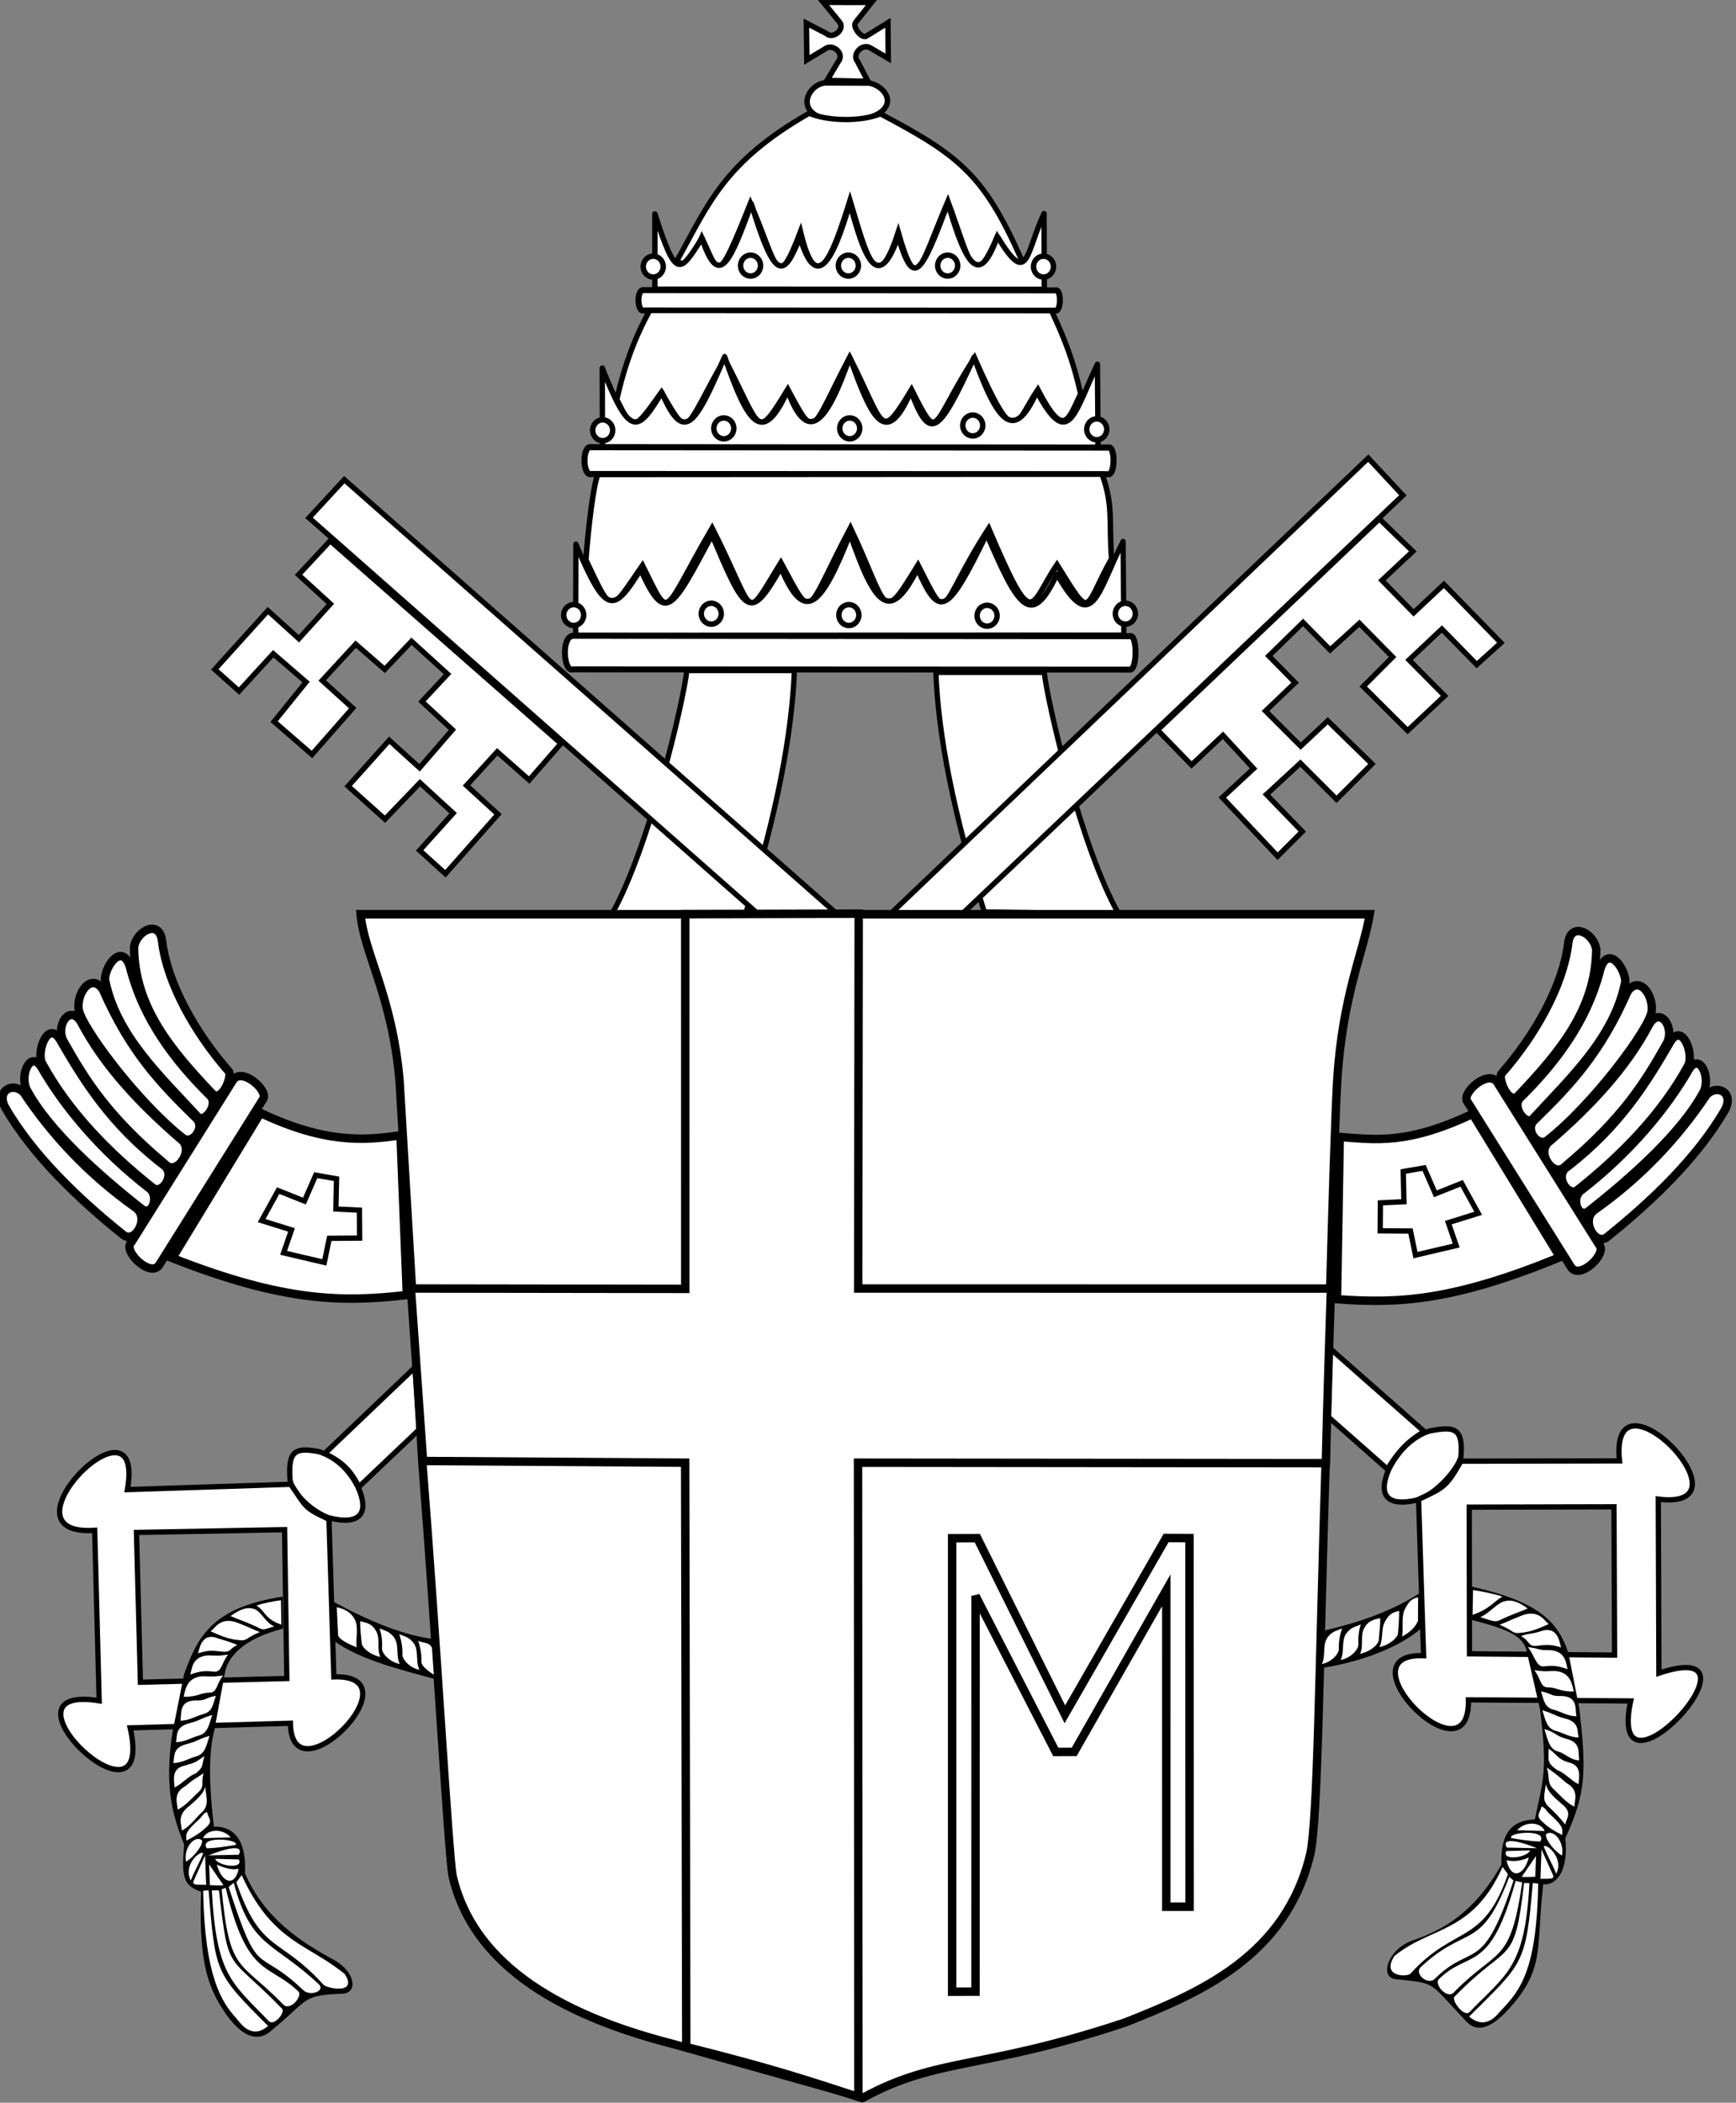 <?xml version="1.0" encoding="UTF-8" standalone="no"?>
<svg xmlns="http://www.w3.org/2000/svg" version="1.1" preserveAspectRatio="xMinYMin meet" viewBox="0 0 826 1000" id="svg2">
	<rect x="0" y="0" width="826" height="1000" fill="#808080" stroke="none"/>
	<defs id="defs4"/>
	<g transform="matrix(1,0,0,1.003,-1879.632,-686.237)" style="stroke:none" id="layer1">
		<g id="g35535">
			<path id="path2227" d="M 2206.437,1002.125 C 2204.965,1016.3 2188.485,1086.524 2170.607,1117.924 L 2234.55,1116.945 C 2249.247,1070.484 2256.463,1031.861 2257.603,1002.125 L 2206.437,1002.125 z " style="fill:#ffffff;fill-opacity:1;fill-rule:evenodd;stroke:#000000;stroke-width:2.507;stroke-linecap:butt;stroke-linejoin:miter;stroke-miterlimit:4;stroke-dasharray:none;stroke-opacity:1"/>
			<g transform="translate(1.5105871e-5,9.3812477e-5)" id="g20864">
				<path d="M 2003.565,1211.897 L 1961.596,1280.691 C 2015.28,1301.752 2043.078,1301.62 2073.225,1298.214 L 2070.196,1222.497 C 2052.908,1224.972 2034.47,1226.442 2003.565,1211.897 z " style="fill:#ffffff;fill-opacity:1;fill-rule:evenodd;stroke:#000000;stroke-width:4.006;stroke-linecap:butt;stroke-linejoin:miter;stroke-miterlimit:4;stroke-dasharray:none;stroke-opacity:1" id="path4253"/>
				<path d="M 2029.858,1241.39 L 2024.473,1253.667 L 2011.981,1248.713 L 2004.119,1262.929 L 2018.335,1267.344 L 2014.565,1278.221 L 2033.95,1282.744 L 2036.32,1271.329 L 2050.751,1271.221 L 2050.643,1257.975 L 2039.443,1257.436 L 2039.766,1243.113 L 2029.858,1241.39 z " style="fill:#ffffff;fill-opacity:1;fill-rule:evenodd;stroke:#000000;stroke-width:2.507;stroke-linecap:butt;stroke-linejoin:miter;stroke-miterlimit:4;stroke-dasharray:none;stroke-opacity:1" id="path2285"/>
				<g transform="matrix(-1,0,0,1,4717.132,-6.879)" id="g19877">
					<path d="M 2773.713,1140.245 C 2772.838,1132.59 2761.475,1126.375 2760.354,1137.584 C 2757.863,1157.314 2744.919,1180.542 2728.695,1199.041 C 2726.754,1200.873 2732.015,1215.017 2737.046,1209.057 C 2755.605,1189.427 2773.514,1168.779 2773.713,1140.245 z " style="fill:#ffffff;fill-opacity:1;fill-rule:evenodd;stroke:#000000;stroke-width:3.998;stroke-linecap:butt;stroke-linejoin:miter;stroke-miterlimit:4;stroke-dasharray:none;stroke-opacity:1" id="path19879"/>
					<path d="M 2787.591,1155.328 C 2787.044,1147.58 2778.343,1137.405 2775.226,1151.243 C 2769.08,1174.132 2755.05,1193.36 2737.469,1210.635 C 2733.346,1214.824 2740.364,1224.16 2743.663,1220.356 C 2761.555,1200.97 2782.438,1181.757 2787.591,1155.328 z " style="fill:#ffffff;fill-opacity:1;fill-rule:evenodd;stroke:#000000;stroke-width:3.998;stroke-linecap:butt;stroke-linejoin:miter;stroke-miterlimit:4;stroke-dasharray:none;stroke-opacity:1" id="path19881"/>
					<path d="M 2788.538,1160.274 C 2794.108,1152.084 2801.092,1161.823 2800.082,1169.613 C 2799.037,1177.662 2772.337,1213.638 2750.534,1230.63 C 2746.008,1234.238 2739.289,1225.358 2744.477,1220.977 C 2761.648,1204.255 2775.711,1189.374 2788.538,1160.274 z " style="fill:#ffffff;fill-opacity:1;fill-rule:evenodd;stroke:#000000;stroke-width:3.998;stroke-linecap:butt;stroke-linejoin:miter;stroke-miterlimit:4;stroke-dasharray:none;stroke-opacity:1" id="path19883"/>
					<path d="M 2798.837,1175.847 C 2804.164,1166.603 2811.483,1177.526 2807.097,1185.046 C 2797.113,1202.637 2786.669,1219.884 2758.876,1243.104 C 2753.811,1248.588 2745.51,1237.438 2750.628,1231.955 C 2771.298,1214.302 2788.194,1196.007 2798.837,1175.847 z " style="fill:#ffffff;fill-opacity:1;fill-rule:evenodd;stroke:#000000;stroke-width:3.998;stroke-linecap:butt;stroke-linejoin:miter;stroke-miterlimit:4;stroke-dasharray:none;stroke-opacity:1" id="path19885"/>
					<path d="M 2809.199,1183.567 C 2814.734,1175.107 2820.161,1189.444 2817.55,1195.084 C 2805.115,1217.942 2785.853,1237.62 2764.808,1254.249 C 2760.16,1257.696 2753.665,1247.443 2759.827,1243.37 C 2785.01,1224.01 2797.575,1203.53 2809.199,1183.567 z " style="fill:#ffffff;fill-opacity:1;fill-rule:evenodd;stroke:#000000;stroke-width:3.998;stroke-linecap:butt;stroke-linejoin:miter;stroke-miterlimit:4;stroke-dasharray:none;stroke-opacity:1" id="path19887"/>
					<path d="M 2817.95,1196.84 C 2822.807,1189.268 2828.101,1200.117 2824.968,1207.428 C 2814.594,1227.048 2790.07,1248.636 2769.887,1264.422 C 2764.925,1267.712 2761.812,1258.253 2766.251,1254.65 C 2789.378,1236.93 2807.094,1215.705 2817.95,1196.84 z " style="fill:#ffffff;fill-opacity:1;fill-rule:evenodd;stroke:#000000;stroke-width:3.998;stroke-linecap:butt;stroke-linejoin:miter;stroke-miterlimit:4;stroke-dasharray:none;stroke-opacity:1" id="path19889"/>
					<path d="M 2826.254,1209.06 C 2831.11,1204.047 2839.137,1207.818 2835.22,1215.808 C 2821.991,1238.874 2799.683,1259.96 2778.773,1276.62 C 2773.394,1280.85 2766.303,1268.906 2772.674,1263.893 C 2795.438,1247.844 2812.672,1229.283 2826.254,1209.06 z " style="fill:#ffffff;fill-opacity:1;fill-rule:evenodd;stroke:#000000;stroke-width:3.998;stroke-linecap:butt;stroke-linejoin:miter;stroke-miterlimit:4;stroke-dasharray:none;stroke-opacity:1" id="path19891"/>
					<path d="M 2726.505,1202.993 C 2722.05,1197 2709.375,1208.422 2712.404,1212.345 L 2761.729,1290.804 C 2765.814,1297.172 2779.499,1284.137 2774.977,1280.027 L 2726.505,1202.993 z " style="fill:#ffffff;fill-opacity:1;fill-rule:evenodd;stroke:#000000;stroke-width:3.998;stroke-linecap:butt;stroke-linejoin:miter;stroke-miterlimit:4;stroke-dasharray:none;stroke-opacity:1" id="path19893"/>
				</g>
			</g>
		</g>
		<g id="g16883" transform="translate(-4.8774713e-4,-4.689024e-6)">
			<path d="M 1981.82,1001.588 L 1993.359,1011.862 L 2009.65,994.134 L 2025.262,1007.585 L 2010.043,1026.341 L 2028.064,1041.914 L 2047.439,1019.93 L 2032.938,1006.844 L 2048.876,989.613 L 2062.686,1001.605 L 2075.446,988.248 L 2092.578,1003.793 L 2080.392,1016.824 L 2094.893,1030.215 L 2079.259,1048.214 L 2064.841,1035.199 L 2045.284,1056.94 L 2062.808,1072.601 L 2079.464,1055.321 L 2095.247,1069.772 L 2079.287,1087.395 L 2091.566,1098.47 L 2116.584,1070.275 L 2101.597,1056.614 L 2116.219,1040.659 L 2131.428,1054.027 L 2146.537,1036.736 L 2036.74,940.611 L 2021.681,956.721 L 2036.84,970.525 L 2021.841,987.027 L 2007.091,973.736 L 1981.82,1001.588 z " style="fill:#ffffff;fill-opacity:1;fill-rule:evenodd;stroke:#000000;stroke-width:2.507;stroke-linecap:butt;stroke-linejoin:miter;stroke-miterlimit:4;stroke-dasharray:none;stroke-opacity:1" id="path13960"/>
			<path id="path13962" d="M 2043.446,911.618 L 2026.672,929.704 L 2539.795,1380.79 C 2544.465,1373.157 2549.684,1367.123 2557.382,1363.001 L 2043.446,911.618 z " style="fill:#ffffff;fill-opacity:1;fill-rule:evenodd;stroke:#000000;stroke-width:2.507;stroke-linecap:butt;stroke-linejoin:miter;stroke-miterlimit:4;stroke-dasharray:none;stroke-opacity:1"/>
			<path d="M 2574.793,1374.311 C 2575.675,1361.361 2571.771,1360.312 2559.536,1362.751 C 2551.379,1365.483 2544.588,1372.509 2540.468,1380.792 C 2535.212,1392.648 2539.087,1399.149 2554.644,1395.239 C 2565.155,1391.202 2574.624,1378.473 2574.793,1374.311 z " style="fill:#ffffff;fill-opacity:1;fill-rule:evenodd;stroke:#000000;stroke-width:2.507;stroke-linecap:butt;stroke-linejoin:miter;stroke-miterlimit:4;stroke-dasharray:none;stroke-opacity:1" id="path13966"/>
			<path id="path13968" d="M 2657.54,1360.247 C 2652.386,1360.345 2648.934,1364.864 2650.199,1376.866 L 2574.725,1376.991 C 2567.837,1389.113 2566.757,1389.435 2554.593,1395.103 L 2556.987,1469.203 C 2516.905,1467.876 2579.206,1530.716 2578.322,1490.163 L 2655.509,1490.694 C 2643.807,1546.112 2724.715,1458.916 2668.941,1477.512 L 2668.66,1394.983 C 2703.812,1399.332 2673.001,1359.953 2657.54,1360.247 z M 2647.575,1398.638 L 2647.856,1468.953 L 2578.822,1468.328 L 2578.697,1398.794 L 2647.575,1398.638 z " style="fill:#ffffff;fill-opacity:1;fill-rule:evenodd;stroke:#000000;stroke-width:2.507;stroke-linecap:butt;stroke-linejoin:miter;stroke-miterlimit:4;stroke-dasharray:none;stroke-opacity:1"/>
		</g>
		<path style="opacity:1;fill:#000000;fill-rule:evenodd;stroke:none;stroke-width:0.408px;stroke-linecap:butt;stroke-linejoin:miter;stroke-opacity:1" d="M 698.961,752.863 L 699.204,768.743 C 718.636,773.56 724.051,777.208 725.344,784.219 L 731.531,811.031 C 735.276,840.501 733.003,844.512 729.062,863.281 C 718.286,863.622 712.637,869.558 713.156,884.688 C 700.574,907.02 685.774,915.738 670.344,920.812 C 658.478,925.527 655.168,938.612 663.125,939.031 C 682.483,941.132 678.016,939.596 696.406,959 C 700.532,963.343 707.012,964.917 719.125,950.344 C 733.911,932.736 729.671,922.356 733.062,894 C 739.871,894.685 745.144,886.677 743.562,872.219 C 752.97,851.479 753.929,842.309 750.188,810.469 L 745.062,784.438 C 740.156,769.611 731.051,759.998 698.961,752.863 z M 674.314,755.931 C 658.67,766.098 640.29,771.057 629.329,773.576 L 628.423,791.35 C 649.553,787.916 666.593,780.243 675.203,772.438 L 674.314,755.931 z " transform="matrix(1,0,0,1,1880.85,683.601)" id="path35487"/>
		<path d="M 2341.335,1117.368 L 2343.61,1115.599 L 2344.621,1118.126 L 2341.335,1117.368 z " style="fill:#ffffff;fill-opacity:1;fill-rule:evenodd;stroke:none;stroke-width:0.408px;stroke-linecap:butt;stroke-linejoin:miter;stroke-opacity:1" id="path2214"/>
		<g id="g35520">
			<path style="fill:#ffffff;fill-opacity:1;fill-rule:evenodd;stroke:#000000;stroke-width:2.507;stroke-linecap:butt;stroke-linejoin:miter;stroke-miterlimit:4;stroke-dasharray:none;stroke-opacity:1" d="M 2376.496,1002.987 C 2377.968,1017.163 2394.041,1086.166 2411.919,1117.566 L 2347.976,1116.587 C 2333.279,1070.126 2326.063,1032.724 2324.923,1002.987 L 2376.496,1002.987 z " id="path23814"/>
			<g transform="translate(3.1593868e-4,4.5030234e-4)" id="g21854">
				<g id="g19867" transform="translate(-134.592,-5.82)">
					<path id="path4255" style="fill:#ffffff;fill-opacity:1;fill-rule:evenodd;stroke:#000000;stroke-width:3.998;stroke-linecap:butt;stroke-linejoin:miter;stroke-miterlimit:4;stroke-dasharray:none;stroke-opacity:1" d="M 2773.713,1140.245 C 2772.838,1132.59 2761.475,1126.375 2760.354,1137.584 C 2757.863,1157.314 2744.919,1180.542 2728.695,1199.041 C 2726.754,1200.873 2732.015,1215.017 2737.046,1209.057 C 2755.605,1189.427 2773.514,1168.779 2773.713,1140.245 z "/>
					<path id="path4257" style="fill:#ffffff;fill-opacity:1;fill-rule:evenodd;stroke:#000000;stroke-width:3.998;stroke-linecap:butt;stroke-linejoin:miter;stroke-miterlimit:4;stroke-dasharray:none;stroke-opacity:1" d="M 2787.591,1155.328 C 2787.044,1147.58 2778.343,1137.405 2775.226,1151.243 C 2769.08,1174.132 2755.05,1193.36 2737.469,1210.635 C 2733.346,1214.824 2740.364,1224.16 2743.663,1220.356 C 2761.555,1200.97 2782.438,1181.757 2787.591,1155.328 z "/>
					<path id="path4259" style="fill:#ffffff;fill-opacity:1;fill-rule:evenodd;stroke:#000000;stroke-width:3.998;stroke-linecap:butt;stroke-linejoin:miter;stroke-miterlimit:4;stroke-dasharray:none;stroke-opacity:1" d="M 2788.538,1160.274 C 2794.108,1152.084 2801.092,1161.823 2800.082,1169.613 C 2799.037,1177.662 2772.337,1213.638 2750.534,1230.63 C 2746.008,1234.238 2739.289,1225.358 2744.477,1220.977 C 2761.648,1204.255 2775.711,1189.374 2788.538,1160.274 z "/>
					<path id="path4261" style="fill:#ffffff;fill-opacity:1;fill-rule:evenodd;stroke:#000000;stroke-width:3.998;stroke-linecap:butt;stroke-linejoin:miter;stroke-miterlimit:4;stroke-dasharray:none;stroke-opacity:1" d="M 2798.837,1175.847 C 2804.164,1166.603 2811.483,1177.526 2807.097,1185.046 C 2797.113,1202.637 2786.669,1219.884 2758.876,1243.104 C 2753.811,1248.588 2745.51,1237.438 2750.628,1231.955 C 2771.298,1214.302 2788.194,1196.007 2798.837,1175.847 z "/>
					<path id="path4263" style="fill:#ffffff;fill-opacity:1;fill-rule:evenodd;stroke:#000000;stroke-width:3.998;stroke-linecap:butt;stroke-linejoin:miter;stroke-miterlimit:4;stroke-dasharray:none;stroke-opacity:1" d="M 2809.199,1183.567 C 2814.734,1175.107 2820.161,1189.444 2817.55,1195.084 C 2805.115,1217.942 2785.853,1237.62 2764.808,1254.249 C 2760.16,1257.696 2753.665,1247.443 2759.827,1243.37 C 2785.01,1224.01 2797.575,1203.53 2809.199,1183.567 z "/>
					<path id="path4265" style="fill:#ffffff;fill-opacity:1;fill-rule:evenodd;stroke:#000000;stroke-width:3.998;stroke-linecap:butt;stroke-linejoin:miter;stroke-miterlimit:4;stroke-dasharray:none;stroke-opacity:1" d="M 2817.95,1196.84 C 2822.807,1189.268 2828.101,1200.117 2824.968,1207.428 C 2814.594,1227.048 2790.07,1248.636 2769.887,1264.422 C 2764.925,1267.712 2761.812,1258.253 2766.251,1254.65 C 2789.378,1236.93 2807.094,1215.705 2817.95,1196.84 z "/>
					<path id="path4267" style="fill:#ffffff;fill-opacity:1;fill-rule:evenodd;stroke:#000000;stroke-width:3.998;stroke-linecap:butt;stroke-linejoin:miter;stroke-miterlimit:4;stroke-dasharray:none;stroke-opacity:1" d="M 2826.254,1209.06 C 2831.11,1204.047 2839.137,1207.818 2835.22,1215.808 C 2821.991,1238.874 2799.683,1259.96 2778.773,1276.62 C 2773.394,1280.85 2766.303,1268.906 2772.674,1263.893 C 2795.438,1247.844 2812.672,1229.283 2826.254,1209.06 z "/>
					<path id="path4269" style="fill:#ffffff;fill-opacity:1;fill-rule:evenodd;stroke:#000000;stroke-width:3.998;stroke-linecap:butt;stroke-linejoin:miter;stroke-miterlimit:4;stroke-dasharray:none;stroke-opacity:1" d="M 2726.505,1202.993 C 2722.05,1197 2709.375,1208.422 2712.404,1212.345 L 2761.729,1290.804 C 2765.814,1297.172 2779.499,1284.137 2774.977,1280.027 L 2726.505,1202.993 z "/>
				</g>
				<path d="M 2580.29,1212.335 L 2621.915,1280.271 C 2571.494,1300.817 2545.928,1302.401 2515.781,1300.197 L 2517.093,1223.279 C 2534.553,1224.552 2549.385,1226.88 2580.29,1212.335 z " style="fill:#ffffff;fill-opacity:1;fill-rule:evenodd;stroke:#000000;stroke-width:4.006;stroke-linecap:butt;stroke-linejoin:miter;stroke-miterlimit:4;stroke-dasharray:none;stroke-opacity:1" id="path4271"/>
				<path d="M 2557.216,1237.937 L 2562.6,1250.214 L 2575.093,1245.26 L 2582.954,1259.475 L 2568.739,1263.891 L 2572.508,1274.768 L 2553.123,1279.291 L 2550.754,1267.876 L 2536.323,1267.768 L 2536.431,1254.521 L 2547.631,1253.983 L 2547.308,1239.66 L 2557.216,1237.937 z " style="fill:#ffffff;fill-opacity:1;fill-rule:evenodd;stroke:#000000;stroke-width:2.507;stroke-linecap:butt;stroke-linejoin:miter;stroke-miterlimit:4;stroke-dasharray:none;stroke-opacity:1" id="path4275"/>
			</g>
		</g>
		<g id="g17876" transform="translate(-870.534,81.063)">
			<g id="g30614">
				<path style="fill:#ffffff;fill-opacity:1;fill-rule:evenodd;stroke:#000000;stroke-width:2.508;stroke-linecap:butt;stroke-linejoin:miter;stroke-miterlimit:4;stroke-dasharray:none;stroke-opacity:1" d="M 1520.344,136.75 L 1023.686,608.837 C 1031.703,612.329 1035.915,616.365 1040.113,624.475 L 1536.812,154.375 L 1520.344,136.75 z " transform="matrix(1,0,0,1,1880.85,683.601)" id="path12287"/>
				<path d="M 3300.943,949.274 L 3317.106,965.813 L 3332.055,951.758 L 3346.65,967.536 L 3331.752,981.284 L 3358.057,1009.084 L 3369.806,997.408 L 3352.74,979.82 L 3368.894,964.953 L 3386.099,982.096 L 3402.965,965.333 L 3381.909,944.872 L 3369.041,956.914 L 3352.287,940.225 L 3366.389,926.805 L 3353.863,914.132 L 3370.177,898.237 L 3383.045,911.268 L 3396.988,898.643 L 3412.783,914.65 L 3398.81,928.623 L 3419.914,949.568 L 3437.529,933.076 L 3420.597,916.032 L 3436.215,901.373 L 3452.806,918.253 L 3464.304,907.907 L 3437.205,880.203 L 3422.774,893.692 L 3407.665,878.286 L 3422.385,864.554 L 3406.464,849.169 L 3300.943,949.274 z " style="fill:#ffffff;fill-opacity:1;fill-rule:evenodd;stroke:#000000;stroke-width:2.507;stroke-linecap:butt;stroke-linejoin:miter;stroke-miterlimit:4;stroke-dasharray:none;stroke-opacity:1" id="path16185"/>
				<path d="M 2888.167,1304.596 C 2887.284,1291.646 2889.933,1289.04 2902.168,1291.478 C 2910.325,1294.211 2916.463,1300.097 2920.584,1308.38 C 2925.839,1320.237 2922.013,1326.669 2906.457,1322.759 C 2895.945,1318.723 2888.335,1308.758 2888.167,1304.596 z " style="fill:#ffffff;fill-opacity:1;fill-rule:evenodd;stroke:#000000;stroke-width:2.507;stroke-linecap:butt;stroke-linejoin:miter;stroke-miterlimit:4;stroke-dasharray:none;stroke-opacity:1" id="path5250"/>
				<path style="fill:#ffffff;fill-opacity:1;fill-rule:evenodd;stroke:#000000;stroke-width:2.508;stroke-linecap:butt;stroke-linejoin:miter;stroke-miterlimit:4;stroke-dasharray:none;stroke-opacity:1" d="M 923.5,608.281 C 908.689,609.13 878.936,647.499 914.375,645.125 L 916.5,725.938 C 863.596,717.422 943.598,793.12 931.25,738.781 L 1007.5,736.594 C 1007.986,773.739 1068.254,713.266 1028.156,714.594 L 1025.844,639.886 C 1013.675,634.215 1015.274,634.184 1007.645,623.285 L 929.938,625.812 C 932.283,612.601 928.857,607.974 923.5,608.281 z M 1004.719,644.812 L 1005.781,715.375 L 936.125,717.156 L 934.25,646.125 L 1004.719,644.812 z " transform="matrix(1,0,0,1,1880.85,683.601)" id="path9164"/>
			</g>
		</g>
		<g id="g7167" transform="translate(653.839,1.06)">
			<g id="g7172" transform="translate(-654.138,-1.06)">
				<path style="fill:#ffffff;fill-opacity:1;fill-rule:evenodd;stroke:#000000;stroke-width:3.998;stroke-linecap:butt;stroke-linejoin:miter;stroke-miterlimit:4;stroke-dasharray:none;stroke-opacity:1" d="M 2051.499,1117.658 C 2053.071,1135.961 2066.478,1156.307 2070.023,1196.345 L 2080.956,1378.458 C 2087.673,1463.427 2093.087,1559.809 2095.232,1573.504 C 2103.276,1608.243 2133.968,1636.535 2200.194,1653.34 L 2290.714,1678.742 C 2325.954,1659.566 2347.799,1665.589 2415.289,1643.131 C 2450.908,1629.078 2491.879,1611.802 2503.44,1562.945 C 2507.004,1545.705 2507.57,1475.274 2510.656,1378.458 C 2510.656,1378.458 2514.435,1224.399 2516.216,1196.126 C 2518.774,1155.982 2528.59,1135.933 2531.679,1117.658 L 2051.499,1117.658 z " id="path4409"/>
				<path d="M 2205.959,1117.628 L 2288.509,1117.404 L 2288.26,1295.134 L 2513.197,1295.158 C 2512.34,1323.033 2511.402,1350.453 2510.771,1377.941 L 2288.185,1377.714 L 2288.37,1678.447 C 2265.117,1670.986 2249.562,1665.545 2206.459,1654.774 L 2205.923,1377.712 L 2081.232,1376.908 L 2075.438,1295.125 L 2205.967,1295.305 L 2205.959,1117.628 z " style="fill:#ffffff;fill-opacity:1;fill-rule:evenodd;stroke:#000000;stroke-width:3.998;stroke-linecap:butt;stroke-linejoin:miter;stroke-miterlimit:4;stroke-dasharray:none;stroke-opacity:1" id="path2229"/>
				<path d="M 2344.078,1628.51 L 2332.959,1628.546 L 2332.959,1413.528 L 2344.948,1413.492 L 2386.596,1497.025 L 2434.781,1413.405 L 2445.903,1413.464 L 2445.954,1588.259 L 2434.847,1588.251 L 2434.853,1438.213 L 2391.041,1514.831 L 2382.27,1514.87 L 2344.102,1440.886 L 2344.078,1628.51 z " style="fill:#ffffff;fill-opacity:1;fill-rule:evenodd;stroke:#000000;stroke-width:4.006;stroke-linecap:butt;stroke-linejoin:miter;stroke-miterlimit:4;stroke-dasharray:none;stroke-opacity:1" id="path2231"/>
			</g>
		</g>
		<path d="M 2518.213,1456.265 C 2516.026,1457.359 2513.291,1457.468 2510.994,1461.023 C 2508.897,1464.542 2510.465,1469.373 2508.587,1473.165 C 2513.729,1472.144 2516.901,1467.842 2516.682,1465.782 C 2516.557,1462.821 2517.026,1459.663 2518.213,1456.265 z " style="fill:#ffffff;fill-opacity:1;fill-rule:evenodd;stroke:none;stroke-width:0.408px;stroke-linecap:butt;stroke-linejoin:miter;stroke-opacity:1" id="path14175"/>
		<path d="M 2527.147,1454.367 C 2524.96,1455.461 2522.225,1455.571 2519.928,1459.126 C 2517.831,1462.645 2519.399,1467.476 2517.521,1471.268 C 2522.662,1470.247 2526.169,1465.944 2525.95,1463.884 C 2525.826,1460.924 2525.959,1457.765 2527.147,1454.367 z " style="fill:#ffffff;fill-opacity:1;fill-rule:evenodd;stroke:none;stroke-width:0.408px;stroke-linecap:butt;stroke-linejoin:miter;stroke-opacity:1" id="path14177"/>
		<path d="M 2536.374,1451.43 C 2533.768,1452.023 2530.699,1452.383 2528.736,1456.189 C 2526.64,1459.708 2528.626,1464.539 2526.748,1468.331 C 2531.889,1467.31 2535.897,1463.509 2535.678,1461.449 C 2535.972,1458.488 2536.356,1454.996 2536.374,1451.43 z " style="fill:#ffffff;fill-opacity:1;fill-rule:evenodd;stroke:none;stroke-width:0.408px;stroke-linecap:butt;stroke-linejoin:miter;stroke-opacity:1" id="path14179"/>
		<path d="M 2554.369,1441.534 C 2551.763,1442.127 2550.227,1443.03 2548.264,1446.836 C 2546.168,1450.355 2547.443,1456.469 2546.752,1460.148 C 2551.63,1457.494 2553.224,1455.047 2554.321,1452.799 L 2554.369,1441.534 z " style="fill:#ffffff;fill-opacity:1;fill-rule:evenodd;stroke:none;stroke-width:0.408px;stroke-linecap:butt;stroke-linejoin:miter;stroke-opacity:1" id="path14181"/>
		<path d="M 2594.461,1441.218 C 2591.577,1440.085 2583.528,1438.485 2580.508,1438.119 L 2580.303,1449.832 C 2588.189,1447.256 2590.508,1443.455 2594.461,1441.218 z " style="fill:#ffffff;fill-opacity:1;fill-rule:evenodd;stroke:none;stroke-width:0.408px;stroke-linecap:butt;stroke-linejoin:miter;stroke-opacity:1" id="path14185"/>
		<path d="M 2606.521,1446.848 C 2604.342,1445.301 2600.062,1442.243 2595.916,1443.318 C 2591.896,1444.102 2588.722,1448.862 2583.978,1450.932 C 2589.099,1452.485 2590.814,1453.666 2593.539,1452.241 C 2597.635,1450.167 2601.726,1448.901 2606.521,1446.848 z " style="fill:#ffffff;fill-opacity:1;fill-rule:evenodd;stroke:none;stroke-width:0.408px;stroke-linecap:butt;stroke-linejoin:miter;stroke-opacity:1" id="path14187"/>
		<path d="M 2616.539,1454.217 C 2614.36,1452.67 2611.637,1446.831 2603.098,1450.409 C 2597.297,1452.695 2597.326,1452.953 2593.139,1454.578 C 2600.405,1457.505 2598.719,1458.977 2603.613,1458.331 C 2608.766,1457.758 2611.745,1456.27 2616.539,1454.217 z " style="fill:#ffffff;fill-opacity:1;fill-rule:evenodd;stroke:none;stroke-width:0.408px;stroke-linecap:butt;stroke-linejoin:miter;stroke-opacity:1" id="path14189"/>
		<path d="M 2622.384,1465.336 C 2621.595,1462.287 2620.552,1454.672 2612.318,1457.758 C 2606.74,1459.432 2607.541,1458.343 2603.353,1459.968 C 2607.393,1462.116 2606.677,1464.589 2610.125,1464.61 C 2615.278,1464.038 2617.311,1463.662 2622.384,1465.336 z " style="fill:#ffffff;fill-opacity:1;fill-rule:evenodd;stroke:none;stroke-width:0.408px;stroke-linecap:butt;stroke-linejoin:miter;stroke-opacity:1" id="path14191"/>
		<path d="M 2625.507,1475.63 C 2624.719,1472.581 2624.527,1467.034 2617.052,1466.588 C 2611.234,1466.736 2612.449,1465.817 2606.535,1465.154 C 2609.491,1468.306 2610.402,1474.321 2613.85,1474.342 C 2619.003,1473.769 2620.434,1473.956 2625.507,1475.63 z " style="fill:#ffffff;fill-opacity:1;fill-rule:evenodd;stroke:none;stroke-width:0.408px;stroke-linecap:butt;stroke-linejoin:miter;stroke-opacity:1" id="path14193"/>
		<path d="M 2628.442,1486.196 C 2627.654,1483.147 2627.101,1476.798 2619.184,1476.472 C 2613.366,1476.62 2615.532,1476.787 2609.618,1476.124 C 2612.574,1479.276 2612.414,1484.325 2615.982,1484.226 C 2620.574,1484.265 2621.697,1486.346 2628.442,1486.196 z " style="fill:#ffffff;fill-opacity:1;fill-rule:evenodd;stroke:none;stroke-width:0.408px;stroke-linecap:butt;stroke-linejoin:miter;stroke-opacity:1" id="path14195"/>
		<path d="M 2629.736,1497.94 C 2628.948,1494.891 2630.683,1488.662 2622.767,1488.336 C 2616.948,1488.485 2618.712,1487.287 2612.839,1486.142 C 2614.47,1491.341 2614.752,1493.861 2619.203,1494.926 C 2622.149,1495.727 2625.841,1498.009 2629.736,1497.94 z " style="fill:#ffffff;fill-opacity:1;fill-rule:evenodd;stroke:none;stroke-width:0.408px;stroke-linecap:butt;stroke-linejoin:miter;stroke-opacity:1" id="path14197"/>
		<path d="M 2630.737,1507.983 C 2629.949,1504.934 2631.403,1500.552 2623.727,1498.861 C 2618.35,1497.284 2619.312,1496.849 2613.479,1495.102 C 2615.11,1500.301 2615.753,1503.905 2620.204,1504.969 C 2623.151,1505.771 2626.842,1508.053 2630.737,1507.983 z " style="fill:#ffffff;fill-opacity:1;fill-rule:evenodd;stroke:none;stroke-width:0.408px;stroke-linecap:butt;stroke-linejoin:miter;stroke-opacity:1" id="path14199"/>
		<path d="M 2631.064,1518.821 C 2630.275,1515.772 2632.409,1510.303 2624.733,1508.612 C 2619.356,1507.035 2620.318,1505.785 2614.484,1504.038 C 2616.115,1509.237 2616.758,1513.656 2621.209,1514.72 C 2624.156,1515.522 2627.169,1518.89 2631.064,1518.821 z " style="fill:#ffffff;fill-opacity:1;fill-rule:evenodd;stroke:none;stroke-width:0.408px;stroke-linecap:butt;stroke-linejoin:miter;stroke-opacity:1" id="path14201"/>
		<path d="M 2630.72,1530.159 C 2630.735,1527.351 2632.711,1521.322 2626.039,1519.832 C 2620.662,1518.255 2621.182,1516.601 2616.473,1513.329 C 2616.61,1518.528 2615.126,1519.691 2620.709,1523.572 C 2623.656,1524.374 2627.066,1528.382 2630.72,1530.159 z " style="fill:#ffffff;fill-opacity:1;fill-rule:evenodd;stroke:none;stroke-width:0.408px;stroke-linecap:butt;stroke-linejoin:miter;stroke-opacity:1" id="path14203"/>
		<path d="M 2628.703,1540.824 C 2628.717,1538.016 2631.256,1532.952 2624.905,1529.575 C 2620.652,1525.91 2620.332,1525.537 2615.623,1522.265 C 2617.254,1527.464 2615.324,1529.56 2619.414,1533.033 C 2621.598,1535.12 2625.049,1539.047 2628.703,1540.824 z " style="fill:#ffffff;fill-opacity:1;fill-rule:evenodd;stroke:none;stroke-width:0.408px;stroke-linecap:butt;stroke-linejoin:miter;stroke-opacity:1" id="path14205"/>
		<g id="g37557">
			<path id="path2221" transform="matrix(1,0,0,1,1880.85,683.601)" d="M 133.254,757.636 C 99.743,762.706 92.725,776.704 86.344,794.5 L 80.844,822.031 C 76.611,849.437 81.629,862.983 86.375,875.156 C 85.177,890 85.73,894.719 94.469,897.531 C 93.507,925.098 96.18,938.582 102.812,950.094 C 112.154,966.162 121.128,969.906 128.312,963 C 146.328,948.297 142.023,946.705 161.781,945.875 C 168.922,945.601 168.025,936.227 158.656,930.406 C 141.32,921.152 124.36,909.79 115.344,888.781 C 116.174,870.78 108.249,866.471 100.594,866.688 C 97.335,840.681 98.978,827.717 100.75,821 L 105.812,793.625 C 107.106,786.614 114.044,777.631 133.475,772.815 L 133.254,757.636 z M 157.467,778.44 C 170.436,787.859 189.656,792.242 205.688,796.719 L 204.277,777.594 C 193.316,776.341 176.8,770.744 157.045,759.786 L 157.467,778.44 z " style="opacity:1;fill:#000000;fill-rule:evenodd;stroke:none;stroke-width:0.408px;stroke-linecap:butt;stroke-linejoin:miter;stroke-opacity:1"/>
			<path id="path9154" style="fill:#ffffff;fill-opacity:1;fill-rule:evenodd;stroke:none;stroke-width:0.408px;stroke-linecap:butt;stroke-linejoin:miter;stroke-opacity:1" d="M 2078.592,1462.203 C 2080.78,1463.297 2083.842,1462.641 2085.155,1465.485 L 2086.03,1478.229 C 2082.475,1475.95 2079.904,1473.78 2080.123,1471.72 C 2080.248,1468.76 2079.78,1465.601 2078.592,1462.203 z "/>
			<path id="path9156" style="fill:#ffffff;fill-opacity:1;fill-rule:evenodd;stroke:none;stroke-width:0.408px;stroke-linecap:butt;stroke-linejoin:miter;stroke-opacity:1" d="M 2069.567,1459.004 C 2071.755,1460.098 2074.49,1460.207 2076.787,1463.762 C 2078.883,1467.281 2077.316,1472.112 2079.193,1475.904 C 2074.052,1474.883 2070.88,1470.581 2071.099,1468.521 C 2071.223,1465.56 2070.755,1462.402 2069.567,1459.004 z "/>
			<path id="path9158" style="fill:#ffffff;fill-opacity:1;fill-rule:evenodd;stroke:none;stroke-width:0.408px;stroke-linecap:butt;stroke-linejoin:miter;stroke-opacity:1" d="M 2060.215,1456.269 C 2062.402,1457.363 2065.137,1457.472 2067.434,1461.027 C 2069.531,1464.546 2067.963,1469.377 2069.841,1473.17 C 2064.7,1472.149 2061.193,1467.846 2061.412,1465.786 C 2061.536,1462.825 2061.402,1459.667 2060.215,1456.269 z "/>
			<path id="path9160" style="fill:#ffffff;fill-opacity:1;fill-rule:evenodd;stroke:none;stroke-width:0.408px;stroke-linecap:butt;stroke-linejoin:miter;stroke-opacity:1" d="M 2050.988,1452.914 C 2053.594,1453.506 2056.663,1453.866 2058.626,1457.672 C 2060.722,1461.191 2058.736,1466.022 2060.614,1469.814 C 2055.473,1468.793 2051.465,1464.992 2051.684,1462.932 C 2051.39,1459.971 2051.006,1456.479 2050.988,1452.914 z "/>
			<path id="path9162" style="fill:#ffffff;fill-opacity:1;fill-rule:evenodd;stroke:none;stroke-width:0.408px;stroke-linecap:butt;stroke-linejoin:miter;stroke-opacity:1" d="M 2039.871,1446.227 C 2042.477,1446.819 2046.382,1448.099 2048.345,1451.905 C 2050.441,1455.423 2048.79,1461.425 2049.33,1465.217 C 2044.189,1463.276 2040.265,1460.98 2040.483,1458.92 L 2039.871,1446.227 z "/>
			<path id="path9298" style="fill:#ffffff;fill-opacity:1;fill-rule:evenodd;stroke:none;stroke-width:0.408px;stroke-linecap:butt;stroke-linejoin:miter;stroke-opacity:1" d="M 2001.659,1445.484 C 2004.543,1444.352 2010.284,1443.295 2013.304,1442.929 L 2013.509,1454.506 C 2005.623,1451.93 2005.612,1447.722 2001.659,1445.484 z "/>
			<path id="path9300" style="fill:#ffffff;fill-opacity:1;fill-rule:evenodd;stroke:none;stroke-width:0.408px;stroke-linecap:butt;stroke-linejoin:miter;stroke-opacity:1" d="M 1989.328,1450.435 C 1991.507,1448.889 1995.787,1445.83 1999.932,1446.906 C 2003.953,1447.689 2005.361,1453.264 2010.105,1455.335 C 2004.985,1456.887 2005.034,1457.254 2002.31,1455.829 C 1998.214,1453.754 1994.122,1452.488 1989.328,1450.435 z "/>
			<path id="path9302" style="fill:#ffffff;fill-opacity:1;fill-rule:evenodd;stroke:none;stroke-width:0.408px;stroke-linecap:butt;stroke-linejoin:miter;stroke-opacity:1" d="M 1979.852,1457.669 C 1982.032,1456.122 1984.755,1450.282 1993.294,1453.861 C 1999.095,1456.147 1999.066,1456.405 2003.253,1458.03 C 1995.987,1460.957 1997.673,1462.429 1992.779,1461.783 C 1987.626,1461.21 1984.647,1459.722 1979.852,1457.669 z "/>
			<path id="path10273" style="fill:#ffffff;fill-opacity:1;fill-rule:evenodd;stroke:none;stroke-width:0.408px;stroke-linecap:butt;stroke-linejoin:miter;stroke-opacity:1" d="M 1973.872,1468.109 C 1974.661,1465.06 1975.976,1457.988 1983.531,1461.074 C 1989.109,1462.748 1988.308,1462.474 1992.496,1464.099 C 1988.456,1466.247 1989.579,1467.362 1986.131,1467.383 C 1980.979,1466.811 1978.945,1466.435 1973.872,1468.109 z "/>
			<path id="path12213" style="fill:#ffffff;fill-opacity:1;fill-rule:evenodd;stroke:none;stroke-width:0.408px;stroke-linecap:butt;stroke-linejoin:miter;stroke-opacity:1" d="M 1970.206,1478.131 C 1970.994,1475.082 1971.186,1469.536 1978.661,1469.089 C 1984.479,1469.238 1982.313,1469.405 1988.227,1468.742 C 1985.271,1471.893 1985.311,1476.822 1981.863,1476.843 C 1976.71,1476.271 1975.279,1476.457 1970.206,1478.131 z "/>
			<path id="path12215" style="fill:#ffffff;fill-opacity:1;fill-rule:evenodd;stroke:none;stroke-width:0.408px;stroke-linecap:butt;stroke-linejoin:miter;stroke-opacity:1" d="M 1966.999,1488.697 C 1967.788,1485.649 1968.34,1479.299 1976.257,1478.973 C 1982.076,1479.122 1979.91,1479.289 1985.823,1478.626 C 1982.868,1481.777 1983.027,1486.826 1979.459,1486.727 C 1974.867,1486.766 1973.744,1488.847 1966.999,1488.697 z "/>
			<path id="path12217" style="fill:#ffffff;fill-opacity:1;fill-rule:evenodd;stroke:none;stroke-width:0.408px;stroke-linecap:butt;stroke-linejoin:miter;stroke-opacity:1" d="M 1965.434,1500.034 C 1966.222,1496.985 1964.487,1490.756 1972.403,1490.43 C 1978.222,1490.579 1976.457,1489.381 1982.331,1488.236 C 1980.7,1493.435 1980.418,1495.955 1975.967,1497.02 C 1973.02,1497.822 1969.329,1500.103 1965.434,1500.034 z "/>
			<path id="path12219" style="fill:#ffffff;fill-opacity:1;fill-rule:evenodd;stroke:none;stroke-width:0.408px;stroke-linecap:butt;stroke-linejoin:miter;stroke-opacity:1" d="M 1963.346,1510.213 C 1964.135,1507.164 1962.68,1502.782 1970.356,1501.091 C 1975.733,1499.514 1974.772,1499.078 1980.605,1497.332 C 1978.974,1502.531 1978.331,1506.134 1973.88,1507.199 C 1970.933,1508.001 1967.241,1510.283 1963.346,1510.213 z "/>
			<path id="path12221" style="fill:#ffffff;fill-opacity:1;fill-rule:evenodd;stroke:none;stroke-width:0.408px;stroke-linecap:butt;stroke-linejoin:miter;stroke-opacity:1" d="M 1962.069,1520.1 C 1962.858,1517.051 1961.403,1512.669 1969.079,1510.978 C 1974.456,1509.4 1973.494,1508.965 1979.328,1507.218 C 1977.697,1512.417 1977.054,1516.021 1972.602,1517.086 C 1969.656,1517.888 1965.964,1520.17 1962.069,1520.1 z "/>
			<path id="path12223" style="fill:#ffffff;fill-opacity:1;fill-rule:evenodd;stroke:none;stroke-width:0.408px;stroke-linecap:butt;stroke-linejoin:miter;stroke-opacity:1" d="M 1962.684,1531.709 C 1962.669,1528.901 1960.693,1522.873 1967.365,1521.383 C 1972.743,1519.806 1972.222,1520.053 1976.932,1516.781 C 1975.301,1521.98 1976.785,1521.649 1972.695,1525.123 C 1969.749,1525.925 1966.338,1529.933 1962.684,1531.709 z "/>
			<path id="path13194" style="fill:#ffffff;fill-opacity:1;fill-rule:evenodd;stroke:none;stroke-width:0.408px;stroke-linecap:butt;stroke-linejoin:miter;stroke-opacity:1" d="M 1964.159,1542.239 C 1964.144,1539.431 1961.606,1534.367 1967.957,1530.99 C 1972.21,1527.325 1971.85,1528.174 1976.56,1524.902 C 1974.928,1530.101 1977.537,1530.975 1973.447,1534.448 C 1971.263,1536.535 1967.813,1540.463 1964.159,1542.239 z "/>
			<path id="path14207" style="fill:#ffffff;fill-opacity:1;fill-rule:evenodd;stroke:none;stroke-width:0.408px;stroke-linecap:butt;stroke-linejoin:miter;stroke-opacity:1" d="M 1966.146,1552.152 C 1966.131,1549.344 1963.443,1545.18 1969.719,1540.453 C 1974.723,1536.187 1976.389,1534.336 1977.272,1531.438 C 1977.891,1537.088 1979.3,1540.438 1975.21,1543.911 C 1973.026,1545.997 1969.8,1550.376 1966.146,1552.152 z "/>
			<path id="path14209" style="fill:#ffffff;fill-opacity:1;fill-rule:evenodd;stroke:none;stroke-width:0.408px;stroke-linecap:butt;stroke-linejoin:miter;stroke-opacity:1" d="M 1968.322,1556.879 C 1968.307,1554.071 1967.345,1553.434 1972.645,1548.406 C 1976.899,1544.741 1975.414,1544.69 1978.097,1543.294 C 1979.017,1546.992 1981.325,1547.566 1977.236,1551.039 C 1975.052,1553.126 1971.976,1555.103 1968.322,1556.879 z "/>
			<path id="path2280" style="fill:#ffffff;fill-opacity:1;fill-rule:evenodd;stroke:none;stroke-width:0.408px;stroke-linecap:butt;stroke-linejoin:miter;stroke-opacity:1" d="M 1976.293,1555.762 L 1989.43,1555.357 C 1984.798,1550.46 1977.695,1551.908 1976.293,1555.762 z "/>
			<path id="path2282" style="fill:#ffffff;fill-opacity:1;fill-rule:evenodd;stroke:none;stroke-width:0.408px;stroke-linecap:butt;stroke-linejoin:miter;stroke-opacity:1" d="M 1975.78,1556.784 C 1976.205,1559.568 1970.928,1565.506 1968.145,1566.865 C 1966.888,1560.122 1972.366,1554.039 1975.78,1556.784 z "/>
			<path id="path2284" style="fill:#ffffff;fill-opacity:1;fill-rule:evenodd;stroke:none;stroke-width:0.408px;stroke-linecap:butt;stroke-linejoin:miter;stroke-opacity:1" d="M 1970.385,1575.827 C 1966.447,1568.087 1975.545,1561.06 1976.292,1562.995 C 1974.629,1567.272 1972.049,1571.55 1970.385,1575.827 z "/>
			<path id="path2286" style="fill:#ffffff;fill-opacity:1;fill-rule:evenodd;stroke:none;stroke-width:0.408px;stroke-linecap:butt;stroke-linejoin:miter;stroke-opacity:1" d="M 1977.209,1563.914 L 1977.718,1577.864 C 1973.685,1577.636 1970.711,1578.342 1971.825,1575.869 L 1977.209,1563.914 z "/>
			<path id="path2288" style="fill:#ffffff;fill-opacity:1;fill-rule:evenodd;stroke:none;stroke-width:0.408px;stroke-linecap:butt;stroke-linejoin:miter;stroke-opacity:1" d="M 1979.144,1568.189 L 1985.967,1578.067 C 1983.958,1578.197 1981.781,1578.158 1979.5,1578.016 L 1979.144,1568.189 z "/>
			<path id="path2290" style="fill:#ffffff;fill-opacity:1;fill-rule:evenodd;stroke:none;stroke-width:0.408px;stroke-linecap:butt;stroke-linejoin:miter;stroke-opacity:1" d="M 1982.81,1568.291 C 1987.313,1570.276 1990.568,1570.918 1993.196,1570.226 C 1991.476,1578.842 1985.249,1577.259 1982.81,1568.291 z "/>
			<path id="path2292" style="fill:#ffffff;fill-opacity:1;fill-rule:evenodd;stroke:none;stroke-width:0.408px;stroke-linecap:butt;stroke-linejoin:miter;stroke-opacity:1" d="M 1981.998,1565.541 C 1983.204,1568.908 1995.63,1570.728 1993.297,1565.846 L 1981.998,1565.541 z "/>
			<path id="path2294" style="fill:#ffffff;fill-opacity:1;fill-rule:evenodd;stroke:none;stroke-width:0.408px;stroke-linecap:butt;stroke-linejoin:miter;stroke-opacity:1" d="M 1978.843,1563.91 C 1990.564,1559.214 1995.559,1559.636 1993.198,1563.606 L 1978.843,1563.91 z "/>
			<path id="path2296" style="fill:#ffffff;fill-opacity:1;fill-rule:evenodd;stroke:none;stroke-width:0.408px;stroke-linecap:butt;stroke-linejoin:miter;stroke-opacity:1" d="M 1991.772,1558.921 C 1987.955,1559.575 1982.922,1560.436 1978.025,1560.551 C 1974.044,1554.55 1993.486,1556.081 1991.772,1558.921 z "/>
			<path id="path2298" style="fill:#ffffff;fill-opacity:1;fill-rule:evenodd;stroke:none;stroke-width:0.408px;stroke-linecap:butt;stroke-linejoin:miter;stroke-opacity:1" d="M 1976.287,1580.697 L 1978.876,1580.442 C 1982.203,1619.452 1981.564,1619.333 2007.205,1644.796 C 1998.971,1651.746 1993.637,1642.844 1992.079,1641.159 C 1985.104,1633.615 1977.005,1621.302 1976.287,1580.697 z "/>
			<path id="path2300" style="fill:#ffffff;fill-opacity:1;fill-rule:evenodd;stroke:none;stroke-width:0.408px;stroke-linecap:butt;stroke-linejoin:miter;stroke-opacity:1" d="M 1980.419,1580.517 L 1983.798,1580.462 C 1988.475,1620.78 1987.583,1609.657 2013.86,1636.613 C 2015.424,1638.383 2010.083,1645.052 2007.527,1642.479 C 1989.918,1624.272 1982.572,1620.834 1980.419,1580.517 z "/>
			<path id="path2302" style="fill:#ffffff;fill-opacity:1;fill-rule:evenodd;stroke:none;stroke-width:0.408px;stroke-linecap:butt;stroke-linejoin:miter;stroke-opacity:1" d="M 1985.103,1580.01 L 1986.995,1579.231 C 1997.298,1622.093 2007.367,1614.886 2021.512,1628.334 C 2023.962,1630.561 2017.392,1638.243 2014.275,1634.458 C 1993.457,1613.27 1988.896,1619.873 1985.103,1580.01 z "/>
			<path id="path2304" style="fill:#ffffff;fill-opacity:1;fill-rule:evenodd;stroke:none;stroke-width:0.408px;stroke-linecap:butt;stroke-linejoin:miter;stroke-opacity:1" d="M 1988.419,1578.904 L 1990.858,1576.908 C 1999.1,1607.768 2009.448,1604.59 2031.217,1624.918 C 2034.802,1628.133 2026.967,1631.127 2023.678,1627.579 C 2001.059,1606.253 2003.165,1623.957 1988.419,1578.904 z "/>
			<path id="path2306" style="fill:#ffffff;fill-opacity:1;fill-rule:evenodd;stroke:none;stroke-width:0.408px;stroke-linecap:butt;stroke-linejoin:miter;stroke-opacity:1" d="M 1992.078,1576.686 L 1994.628,1573.249 C 2009.11,1605.139 2026.284,1605.917 2043.635,1620.15 C 2050.14,1630.055 2035.246,1626.987 2033.545,1625.25 C 2012.516,1602.04 2003.904,1610.651 1992.078,1576.686 z "/>
		</g>
		<path d="M 2545.356,1447.998 C 2542.75,1448.591 2540.62,1449.186 2538.657,1452.992 C 2536.561,1456.51 2537.943,1461.777 2535.897,1465.134 C 2541.039,1464.113 2545.047,1460.312 2544.828,1458.251 C 2545.121,1455.291 2545.338,1451.563 2545.356,1447.998 z " style="fill:#ffffff;fill-opacity:1;fill-rule:evenodd;stroke:none;stroke-width:0.408px;stroke-linecap:butt;stroke-linejoin:miter;stroke-opacity:1" id="path8122"/>
		<path d="M 2624.455,1549.357 C 2624.469,1546.549 2628.59,1543.899 2622.314,1539.171 C 2617.311,1534.906 2616.013,1533.054 2615.13,1530.157 C 2614.51,1535.806 2613.061,1537.97 2617.151,1541.443 C 2619.335,1543.529 2621.578,1545.656 2624.455,1549.357 z " style="fill:#ffffff;fill-opacity:1;fill-rule:evenodd;stroke:none;stroke-width:0.408px;stroke-linecap:butt;stroke-linejoin:miter;stroke-opacity:1" id="path9093"/>
		<path d="M 2622.909,1554.247 C 2622.924,1551.439 2623.886,1550.801 2618.586,1545.774 C 2614.332,1542.109 2615.818,1542.058 2613.134,1540.661 C 2612.214,1544.36 2609.906,1544.934 2613.996,1548.407 C 2616.179,1550.493 2619.255,1552.47 2622.909,1554.247 z " style="fill:#ffffff;fill-opacity:1;fill-rule:evenodd;stroke:none;stroke-width:0.408px;stroke-linecap:butt;stroke-linejoin:miter;stroke-opacity:1" id="path9095"/>
		<path d="M 2614.6,1552.369 L 2601.463,1551.964 C 2606.095,1547.067 2613.198,1548.515 2614.6,1552.369 z " style="fill:#ffffff;fill-opacity:1;fill-rule:evenodd;stroke:none;stroke-width:0.408px;stroke-linecap:butt;stroke-linejoin:miter;stroke-opacity:1" id="path9097"/>
		<path d="M 2615.197,1553.898 C 2614.772,1556.682 2620.049,1562.62 2622.833,1563.979 C 2624.09,1557.236 2618.612,1551.153 2615.197,1553.898 z " style="fill:#ffffff;fill-opacity:1;fill-rule:evenodd;stroke:none;stroke-width:0.408px;stroke-linecap:butt;stroke-linejoin:miter;stroke-opacity:1" id="path9099"/>
		<path d="M 2620.085,1572.603 C 2624.023,1564.863 2614.925,1557.836 2614.178,1559.771 C 2615.842,1564.048 2618.422,1568.325 2620.085,1572.603 z " style="fill:#ffffff;fill-opacity:1;fill-rule:evenodd;stroke:none;stroke-width:0.408px;stroke-linecap:butt;stroke-linejoin:miter;stroke-opacity:1" id="path9101"/>
		<path d="M 2613.093,1561.113 L 2612.583,1575.062 C 2616.616,1574.835 2619.59,1575.541 2618.476,1573.067 L 2613.093,1561.113 z " style="fill:#ffffff;fill-opacity:1;fill-rule:evenodd;stroke:none;stroke-width:0.408px;stroke-linecap:butt;stroke-linejoin:miter;stroke-opacity:1" id="path9103"/>
		<path d="M 2610.481,1564.204 L 2603.658,1574.083 C 2605.667,1574.212 2607.845,1574.174 2610.125,1574.032 L 2610.481,1564.204 z " style="fill:#ffffff;fill-opacity:1;fill-rule:evenodd;stroke:none;stroke-width:0.408px;stroke-linecap:butt;stroke-linejoin:miter;stroke-opacity:1" id="path9105"/>
		<path d="M 2607.069,1564.898 C 2602.566,1566.883 2599.057,1566.849 2596.429,1566.156 C 2598.487,1575.449 2604.63,1573.866 2607.069,1564.898 z " style="fill:#ffffff;fill-opacity:1;fill-rule:evenodd;stroke:none;stroke-width:0.408px;stroke-linecap:butt;stroke-linejoin:miter;stroke-opacity:1" id="path9107"/>
		<path d="M 2607.627,1561.556 C 2606.421,1564.923 2593.995,1566.744 2596.328,1561.862 L 2607.627,1561.556 z " style="fill:#ffffff;fill-opacity:1;fill-rule:evenodd;stroke:none;stroke-width:0.408px;stroke-linecap:butt;stroke-linejoin:miter;stroke-opacity:1" id="path9109"/>
		<path d="M 2610.952,1560.517 C 2599.23,1555.821 2594.236,1556.243 2596.596,1560.213 L 2610.952,1560.517 z " style="fill:#ffffff;fill-opacity:1;fill-rule:evenodd;stroke:none;stroke-width:0.408px;stroke-linecap:butt;stroke-linejoin:miter;stroke-opacity:1" id="path9111"/>
		<path d="M 2598.698,1555.697 C 2602.516,1556.351 2607.548,1557.212 2612.446,1557.327 C 2616.426,1551.326 2596.984,1552.857 2598.698,1555.697 z " style="fill:#ffffff;fill-opacity:1;fill-rule:evenodd;stroke:none;stroke-width:0.408px;stroke-linecap:butt;stroke-linejoin:miter;stroke-opacity:1" id="path9113"/>
		<path d="M 2607.358,1577.069 L 2604.793,1577.014 C 2600.117,1617.332 2597.953,1603.968 2571.675,1630.925 C 2570.112,1632.695 2576.267,1640.789 2578.824,1638.216 C 2596.432,1620.01 2605.204,1617.387 2607.358,1577.069 z " style="fill:#ffffff;fill-opacity:1;fill-rule:evenodd;stroke:none;stroke-width:0.408px;stroke-linecap:butt;stroke-linejoin:miter;stroke-opacity:1" id="path9115"/>
		<path d="M 2603.896,1576.766 L 2600.781,1575.986 C 2588.441,1620.682 2578.577,1608.383 2564.227,1622.645 C 2561.778,1624.872 2568.347,1632.555 2571.465,1628.769 C 2592.282,1607.582 2598.27,1616.018 2603.896,1576.766 z " style="fill:#ffffff;fill-opacity:1;fill-rule:evenodd;stroke:none;stroke-width:0.408px;stroke-linecap:butt;stroke-linejoin:miter;stroke-opacity:1" id="path9117"/>
		<path d="M 2599.765,1575.863 L 2597.733,1574.071 C 2584.196,1609.82 2577.514,1596.458 2555.745,1616.785 C 2552.16,1620 2559.18,1625.846 2562.47,1622.298 C 2580.2,1604.842 2585.019,1620.916 2599.765,1575.863 z " style="fill:#ffffff;fill-opacity:1;fill-rule:evenodd;stroke:none;stroke-width:0.408px;stroke-linecap:butt;stroke-linejoin:miter;stroke-opacity:1" id="path9119"/>
		<path d="M 2597.125,1572.831 L 2594.575,1569.394 C 2580.093,1601.284 2560.474,1597.377 2543.123,1611.61 C 2536.618,1621.515 2549.068,1621.706 2550.768,1619.969 C 2571.798,1596.759 2585.298,1606.796 2597.125,1572.831 z " style="fill:#ffffff;fill-opacity:1;fill-rule:evenodd;stroke:none;stroke-width:0.408px;stroke-linecap:butt;stroke-linejoin:miter;stroke-opacity:1" id="path9121"/>
		<path d="M 2611.529,1577.273 L 2608.94,1577.017 C 2605.613,1616.027 2604.293,1614.863 2578.652,1640.327 C 2586.886,1647.276 2592.312,1638.992 2593.909,1637.342 C 2603.234,1627.709 2610.811,1617.877 2611.529,1577.273 z " style="fill:#ffffff;fill-opacity:1;fill-rule:evenodd;stroke:none;stroke-width:0.408px;stroke-linecap:butt;stroke-linejoin:miter;stroke-opacity:1" id="path10094"/>
		<g id="g35491">
			<g transform="translate(4.502334e-4,1.8545551e-4)" id="g24788">
				<path d="M 2271.393,685.301 L 2294.294,685.321 L 2286.857,694.677 C 2284.815,696.576 2289.743,702.975 2292.034,701.184 L 2302.105,694.982 L 2302.257,711.886 L 2293.483,706.747 C 2289.546,704.77 2284.949,710.175 2287.604,713.239 L 2292.597,722.753 L 2273.128,722.356 L 2278.329,713.614 C 2281.691,709.633 2276.276,705.289 2273.021,706.892 L 2263.53,712.606 L 2263.32,695.17 L 2272.711,700.005 C 2275.898,703.023 2281.723,698.209 2279.164,694.746 L 2271.393,685.301 z " style="fill:#ffffff;fill-opacity:1;fill-rule:evenodd;stroke:#000000;stroke-width:2.604;stroke-linecap:butt;stroke-linejoin:miter;stroke-miterlimit:4;stroke-dasharray:none;stroke-opacity:1" id="path4419"/>
				<path d="M 2293.233,723.558 C 2302.332,725.498 2307.319,736.166 2292.298,740.171 C 2286.047,742.215 2278.889,742.261 2272.848,740.774 C 2256.736,736.83 2265.094,723.225 2272.895,723.477 L 2293.233,723.558 z " style="fill:#ffffff;fill-opacity:1;fill-rule:evenodd;stroke:#000000;stroke-width:2.604;stroke-linecap:butt;stroke-linejoin:miter;stroke-miterlimit:4;stroke-dasharray:none;stroke-opacity:1" id="path4421"/>
			</g>
			<path id="path4423" style="fill:#ffffff;fill-opacity:1;fill-rule:evenodd;stroke:#000000;stroke-width:2.507;stroke-linecap:butt;stroke-linejoin:miter;stroke-miterlimit:4;stroke-dasharray:none;stroke-opacity:1" d="M 2201.983,807.363 C 2205.356,813.584 2211.7,800.834 2213.552,796.759 C 2221.852,814.063 2220.529,820.809 2236.7,780.493 C 2249.544,809.773 2248.937,824.295 2260.517,793.924 C 2267.814,824.335 2274.815,808.848 2284.067,779.094 C 2292.088,805.481 2296.679,826.11 2307.026,794.173 C 2315.842,824.864 2317.087,811.392 2330.651,779.58 C 2341.514,808.747 2342.554,823.15 2354.077,796.525 C 2360.897,810.073 2364.793,812.398 2365.507,806.998 C 2347.729,766.85 2335.708,757.77 2298.583,738.168 C 2288.283,742.21 2272.703,741.382 2264.637,737.886 C 2223.773,761.098 2216.458,781.621 2201.983,807.363 z "/>
			<path id="path4437" style="fill:#ffffff;fill-opacity:1;fill-rule:evenodd;stroke:#000000;stroke-width:2.562;stroke-linecap:butt;stroke-linejoin:round;stroke-miterlimit:4;stroke-dasharray:none;stroke-opacity:1" d="M 2191.235,785.633 L 2191.209,821.329 L 2376.526,821.384 L 2376.38,785.471 C 2367.501,804.571 2368.922,820.487 2354.194,796.35 C 2345.63,820.151 2339.491,810.635 2330.642,780.505 C 2317.373,815.974 2314.166,820.097 2306.956,796.266 C 2297.127,824.485 2290.369,804.422 2283.987,780.532 C 2275.898,808.429 2267.917,822.524 2260.249,796.656 C 2252.733,815.374 2248.706,818.822 2237.133,780.88 C 2227.11,808.11 2221.723,821.658 2213.634,797.138 C 2203.102,813.556 2201.428,817.313 2191.235,785.633 z "/>
			<path id="path4427" style="fill:#ffffff;fill-opacity:1;stroke:#000000;stroke-width:2.579;stroke-linecap:round;stroke-linejoin:round;stroke-miterlimit:4;stroke-dasharray:none;stroke-dashoffset:0;stroke-opacity:1" d="M 2195.202,810.601 C 2195.203,813.335 2193.073,815.552 2190.445,815.552 C 2187.817,815.552 2185.687,813.335 2185.688,810.601 C 2185.687,807.867 2187.817,805.651 2190.445,805.651 C 2193.073,805.651 2195.203,807.867 2195.202,810.601 z "/>
			<path id="path5434" style="fill:#ffffff;fill-opacity:1;fill-rule:evenodd;stroke:#000000;stroke-width:2.82;stroke-linecap:butt;stroke-linejoin:round;stroke-miterlimit:4;stroke-dasharray:none;stroke-opacity:1" d="M 2185.995,831.399 C 2182.685,832.344 2182.439,820.982 2185.998,821.744 L 2381.844,821.871 C 2384.659,820.926 2384.609,831.987 2381.84,831.469 L 2185.995,831.399 z "/>
			<path id="path5442" style="fill:#ffffff;fill-opacity:1;fill-rule:evenodd;stroke:#000000;stroke-width:2.551;stroke-linecap:butt;stroke-linejoin:miter;stroke-miterlimit:4;stroke-dasharray:none;stroke-opacity:1" d="M 2188.801,831.375 L 2379.914,831.493 C 2386.153,844.623 2390.412,855.644 2393.803,870.899 C 2387.892,882.972 2386.018,892.967 2373.445,868.887 C 2362.172,885.598 2363.211,898.637 2343.295,853.793 C 2322.266,886.358 2326.69,895.248 2313.354,868.884 C 2298.036,894.103 2300.793,886.753 2283.911,853.537 C 2265.146,889.234 2268.013,893.898 2254.467,868.758 C 2239.053,893.755 2242.268,888.438 2224.442,854.355 C 2204.701,888.565 2208.056,893.952 2194.375,870.135 C 2180.736,889.235 2180.835,888.903 2173.118,873.575 C 2176.793,857.27 2181.991,843.47 2188.801,831.375 z "/>
			<path id="path5444" style="fill:#ffffff;fill-opacity:1;fill-rule:evenodd;stroke:#000000;stroke-width:2.551;stroke-linecap:butt;stroke-linejoin:round;stroke-miterlimit:4;stroke-dasharray:none;stroke-opacity:1" d="M 2166.2,858.705 L 2166.282,896.186 L 2401.751,896.495 L 2402.091,894.458 L 2401.794,856.896 C 2390.877,879.384 2388.198,898.454 2372.972,869.818 C 2362.113,894.221 2354.327,884.464 2343.104,853.574 C 2326.277,889.938 2322.211,894.165 2313.068,869.733 C 2300.602,898.663 2293.633,879.989 2283.939,853.601 C 2273.223,884.097 2264.131,895.895 2254.408,869.375 C 2242.474,895.511 2235.652,885.659 2224.407,853.326 C 2210.552,885.412 2205.207,895.115 2194.491,870.228 C 2182.861,889.978 2179.127,891.185 2166.2,858.705 z "/>
			<path id="path6433" style="fill:#ffffff;fill-opacity:1;fill-rule:evenodd;stroke:#000000;stroke-width:2.888;stroke-linecap:butt;stroke-linejoin:round;stroke-miterlimit:4;stroke-dasharray:none;stroke-opacity:1" d="M 2160.978,908.945 C 2156.823,910.19 2156.514,895.221 2160.982,896.225 L 2406.847,896.391 C 2410.382,895.146 2410.318,909.72 2406.842,909.038 L 2160.978,908.945 z "/>
			<path id="path6435" style="fill:#ffffff;fill-opacity:1;fill-rule:evenodd;stroke:#000000;stroke-width:2.622;stroke-linecap:butt;stroke-linejoin:miter;stroke-miterlimit:4;stroke-dasharray:none;stroke-opacity:1" d="M 2164.082,909.14 L 2404.006,908.996 C 2409.502,924.094 2407.175,931.712 2408.539,949.115 C 2395.032,973.174 2399.591,979.31 2382.548,951.976 C 2369.327,971.402 2371.769,985.436 2350.05,934.797 C 2325.387,972.651 2332.063,982.776 2316.422,952.13 C 2298.457,981.444 2302.527,972.941 2284.279,934.5 C 2262.27,975.994 2267.077,980.228 2251.19,951.005 C 2233.112,980.062 2239.868,976.584 2218.486,934.583 C 2194.145,976.157 2198.995,979.583 2185.326,952.308 C 2169.409,975.25 2171.24,976.513 2158.387,949.657 C 2159.683,932.87 2162.032,913.937 2164.082,909.14 z "/>
			<path id="path7408" style="fill:#ffffff;fill-opacity:1;fill-rule:evenodd;stroke:#000000;stroke-width:2.51;stroke-linecap:butt;stroke-linejoin:round;stroke-miterlimit:4;stroke-dasharray:none;stroke-opacity:1" d="M 2153.642,942.188 L 2153.528,985.41 L 2414.376,985.323 L 2414.014,940.912 C 2401.939,964.418 2399.386,986.353 2382.546,956.418 C 2370.227,982.849 2363.869,971.676 2349.1,937.438 C 2330.489,975.451 2326.709,978.026 2316.186,953.92 C 2302.604,980.986 2295.511,969.968 2284.071,937.364 C 2270.477,971.599 2262.573,980.551 2251.203,953.443 C 2236.57,978.92 2234.455,975.998 2218.431,937.897 C 2199.214,973.794 2196.273,980.35 2184.421,954.336 C 2171.558,974.981 2167.94,976.139 2153.642,942.188 z "/>
			<path id="path8395" style="fill:#ffffff;fill-opacity:1;fill-rule:evenodd;stroke:#000000;stroke-width:2.817;stroke-linecap:butt;stroke-linejoin:round;stroke-miterlimit:4;stroke-dasharray:none;stroke-opacity:1" d="M 2152.189,1001.566 C 2147.932,1003.154 2146.441,986.32 2152.193,985.634 L 2417.101,985.842 C 2420.91,984.283 2420.842,1002.535 2417.097,1001.681 L 2152.189,1001.566 z "/>
			<path d="M 2241.506,810.124 C 2241.507,812.858 2239.377,815.074 2236.749,815.074 C 2234.121,815.074 2231.991,812.858 2231.992,810.124 C 2231.991,807.39 2234.121,805.173 2236.749,805.173 C 2239.377,805.173 2241.507,807.39 2241.506,810.124 z " style="fill:#ffffff;fill-opacity:1;stroke:#000000;stroke-width:2.579;stroke-linecap:round;stroke-linejoin:round;stroke-miterlimit:4;stroke-dasharray:none;stroke-dashoffset:0;stroke-opacity:1" id="path26730"/>
			<path id="path26732" style="fill:#ffffff;fill-opacity:1;stroke:#000000;stroke-width:2.579;stroke-linecap:round;stroke-linejoin:round;stroke-miterlimit:4;stroke-dasharray:none;stroke-dashoffset:0;stroke-opacity:1" d="M 2288.048,810.124 C 2288.049,812.858 2285.919,815.074 2283.291,815.074 C 2280.663,815.074 2278.533,812.858 2278.534,810.124 C 2278.533,807.39 2280.663,805.173 2283.291,805.173 C 2285.919,805.173 2288.049,807.39 2288.048,810.124 z "/>
			<path d="M 2335.306,810.124 C 2335.307,812.858 2333.177,815.074 2330.549,815.074 C 2327.921,815.074 2325.791,812.858 2325.792,810.124 C 2325.791,807.39 2327.921,805.173 2330.549,805.173 C 2333.177,805.173 2335.307,807.39 2335.306,810.124 z " style="fill:#ffffff;fill-opacity:1;stroke:#000000;stroke-width:2.579;stroke-linecap:round;stroke-linejoin:round;stroke-miterlimit:4;stroke-dasharray:none;stroke-dashoffset:0;stroke-opacity:1" id="path26734"/>
			<path id="path26736" style="fill:#ffffff;fill-opacity:1;stroke:#000000;stroke-width:2.579;stroke-linecap:round;stroke-linejoin:round;stroke-miterlimit:4;stroke-dasharray:none;stroke-dashoffset:0;stroke-opacity:1" d="M 2380.893,810.601 C 2380.894,813.335 2378.764,815.552 2376.136,815.552 C 2373.508,815.552 2371.378,813.335 2371.379,810.601 C 2371.378,807.867 2373.508,805.651 2376.136,805.651 C 2378.764,805.651 2380.894,807.867 2380.893,810.601 z "/>
			<path d="M 2171.15,888.205 C 2171.151,890.938 2169.021,893.155 2166.393,893.155 C 2163.765,893.155 2161.635,890.938 2161.636,888.205 C 2161.635,885.471 2163.765,883.254 2166.393,883.254 C 2169.021,883.254 2171.151,885.471 2171.15,888.205 z " style="fill:#ffffff;fill-opacity:1;stroke:#000000;stroke-width:2.579;stroke-linecap:round;stroke-linejoin:round;stroke-miterlimit:4;stroke-dasharray:none;stroke-dashoffset:0;stroke-opacity:1" id="path31589"/>
			<path id="path31591" style="fill:#ffffff;fill-opacity:1;stroke:#000000;stroke-width:2.579;stroke-linecap:round;stroke-linejoin:round;stroke-miterlimit:4;stroke-dasharray:none;stroke-dashoffset:0;stroke-opacity:1" d="M 2228.785,887.297 C 2228.786,890.031 2226.656,892.248 2224.028,892.248 C 2221.4,892.248 2219.27,890.031 2219.271,887.297 C 2219.27,884.563 2221.4,882.346 2224.028,882.346 C 2226.656,882.346 2228.786,884.563 2228.785,887.297 z "/>
			<path d="M 2288.69,887.297 C 2288.691,890.031 2286.561,892.248 2283.933,892.248 C 2281.305,892.248 2279.175,890.031 2279.176,887.297 C 2279.175,884.563 2281.305,882.346 2283.933,882.346 C 2286.561,882.346 2288.691,884.563 2288.69,887.297 z " style="fill:#ffffff;fill-opacity:1;stroke:#000000;stroke-width:2.579;stroke-linecap:round;stroke-linejoin:round;stroke-miterlimit:4;stroke-dasharray:none;stroke-dashoffset:0;stroke-opacity:1" id="path31593"/>
			<path id="path31595" style="fill:#ffffff;fill-opacity:1;stroke:#000000;stroke-width:2.579;stroke-linecap:round;stroke-linejoin:round;stroke-miterlimit:4;stroke-dasharray:none;stroke-dashoffset:0;stroke-opacity:1" d="M 2347.233,885.936 C 2347.234,888.669 2345.104,890.886 2342.476,890.886 C 2339.848,890.886 2337.718,888.669 2337.719,885.936 C 2337.718,883.202 2339.848,880.985 2342.476,880.985 C 2345.104,880.985 2347.234,883.202 2347.233,885.936 z "/>
			<path d="M 2406.23,887.751 C 2406.231,890.485 2404.101,892.701 2401.473,892.701 C 2398.845,892.701 2396.715,890.485 2396.715,887.751 C 2396.715,885.017 2398.845,882.8 2401.473,882.8 C 2404.101,882.8 2406.231,885.017 2406.23,887.751 z " style="fill:#ffffff;fill-opacity:1;stroke:#000000;stroke-width:2.579;stroke-linecap:round;stroke-linejoin:round;stroke-miterlimit:4;stroke-dasharray:none;stroke-dashoffset:0;stroke-opacity:1" id="path31597"/>
			<path id="path33537" style="fill:#ffffff;fill-opacity:1;stroke:#000000;stroke-width:2.579;stroke-linecap:round;stroke-linejoin:round;stroke-miterlimit:4;stroke-dasharray:none;stroke-dashoffset:0;stroke-opacity:1" d="M 2157.351,975.81 C 2157.352,978.544 2155.222,980.761 2152.594,980.761 C 2149.966,980.761 2147.836,978.544 2147.837,975.81 C 2147.836,973.077 2149.966,970.86 2152.594,970.86 C 2155.222,970.86 2157.352,973.077 2157.351,975.81 z "/>
			<path d="M 2419.848,975.169 C 2419.849,977.902 2417.719,980.119 2415.091,980.119 C 2412.463,980.119 2410.333,977.902 2410.334,975.169 C 2410.333,972.435 2412.463,970.218 2415.091,970.218 C 2417.719,970.218 2419.849,972.435 2419.848,975.169 z " style="fill:#ffffff;fill-opacity:1;stroke:#000000;stroke-width:2.579;stroke-linecap:round;stroke-linejoin:round;stroke-miterlimit:4;stroke-dasharray:none;stroke-dashoffset:0;stroke-opacity:1" id="path33539"/>
			<path d="M 2222.815,975.169 C 2222.816,977.902 2220.686,980.119 2218.058,980.119 C 2215.43,980.119 2213.3,977.902 2213.301,975.169 C 2213.3,972.435 2215.43,970.218 2218.058,970.218 C 2220.686,970.218 2222.816,972.435 2222.815,975.169 z " style="fill:#ffffff;fill-opacity:1;stroke:#000000;stroke-width:2.579;stroke-linecap:round;stroke-linejoin:round;stroke-miterlimit:4;stroke-dasharray:none;stroke-dashoffset:0;stroke-opacity:1" id="path33541"/>
			<path id="path33543" style="fill:#ffffff;fill-opacity:1;stroke:#000000;stroke-width:2.579;stroke-linecap:round;stroke-linejoin:round;stroke-miterlimit:4;stroke-dasharray:none;stroke-dashoffset:0;stroke-opacity:1" d="M 2288.279,975.81 C 2288.28,978.544 2286.149,980.761 2283.521,980.761 C 2280.894,980.761 2278.763,978.544 2278.764,975.81 C 2278.763,973.077 2280.894,970.86 2283.521,970.86 C 2286.149,970.86 2288.28,973.077 2288.279,975.81 z "/>
			<path d="M 2354.063,976.131 C 2354.064,978.865 2351.934,981.082 2349.306,981.082 C 2346.678,981.082 2344.548,978.865 2344.549,976.131 C 2344.548,973.398 2346.678,971.181 2349.306,971.181 C 2351.934,971.181 2354.064,973.398 2354.063,976.131 z " style="fill:#ffffff;fill-opacity:1;stroke:#000000;stroke-width:2.579;stroke-linecap:round;stroke-linejoin:round;stroke-miterlimit:4;stroke-dasharray:none;stroke-dashoffset:0;stroke-opacity:1" id="path33545"/>
		</g>
	</g>
</svg>
